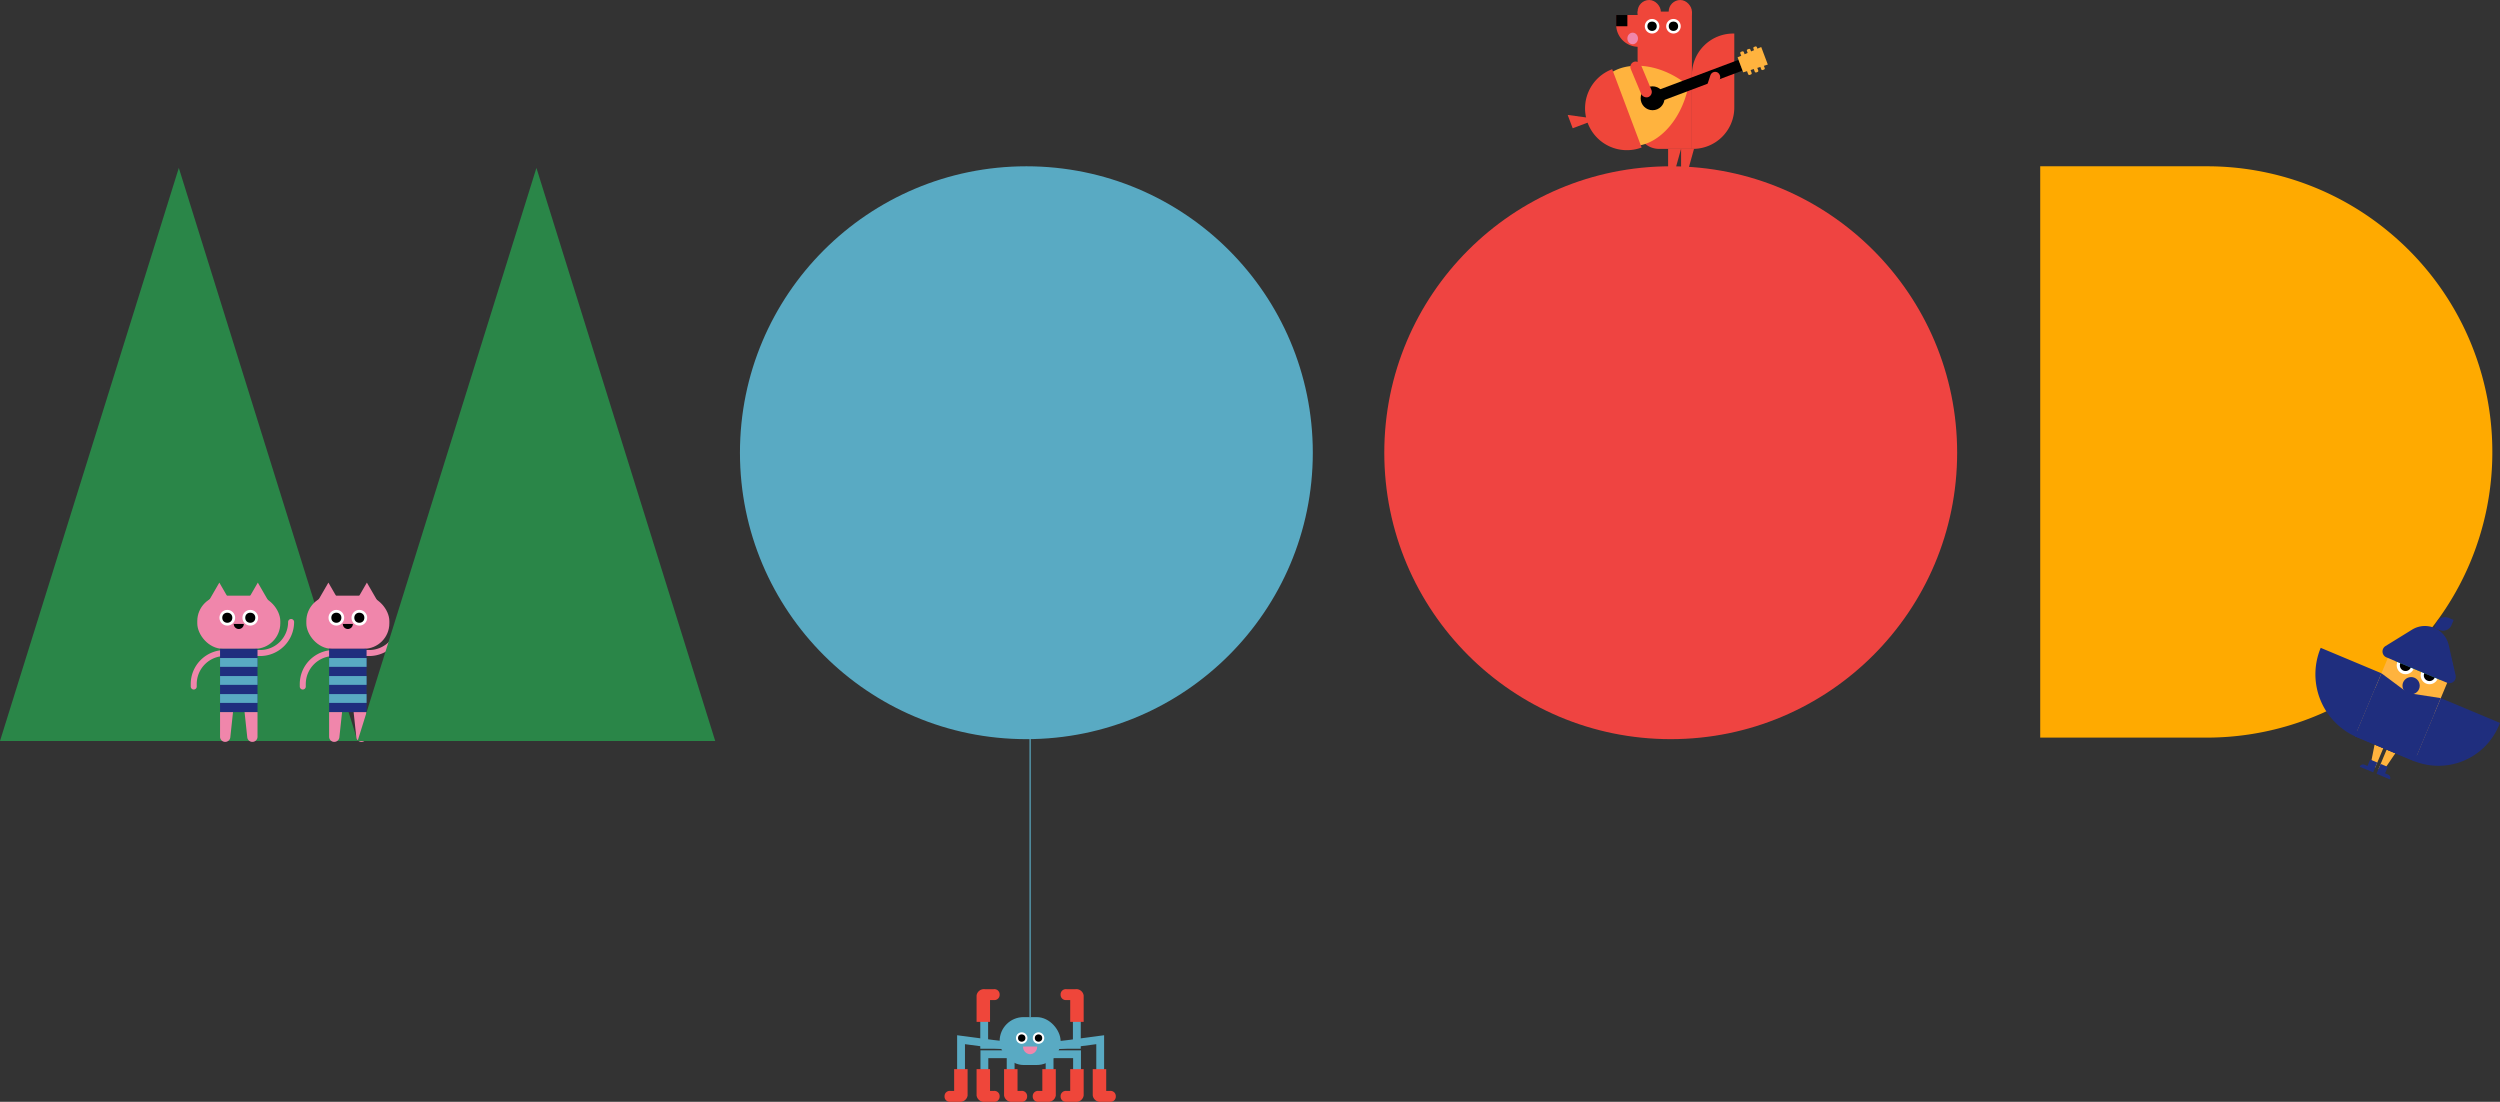 <svg xmlns="http://www.w3.org/2000/svg" width="786.68" height="346.711" viewBox="0 0 786.68 346.711">
  <rect x="0" y="0" width="786.68" height="346.711" fill="#333333" stroke="none"/>
  <g id="グループ_2069" data-name="グループ 2069" transform="translate(-212 454.823)">
    <g id="グループ_2057" data-name="グループ 2057" transform="translate(961.875 -8806.691)">
      <circle id="楕円形_5" data-name="楕円形 5" cx="90.131" cy="90.131" r="90.131" transform="translate(-517.034 8404.195)" fill="#59aac3"/>
      <circle id="楕円形_6" data-name="楕円形 6" cx="90.131" cy="90.131" r="90.131" transform="translate(-314.277 8404.195)" fill="#ef4441"/>
      <path id="パス_18" data-name="パス 18" d="M-693.606,8385.074l28.133,90.168,28.133,90.17H-749.875l28.133-90.17Z" transform="translate(0 19.633)" fill="#2a8648"/>
      <path id="パス_3527" data-name="パス 3527" d="M-711.565,8495.172v-.771a9.765,9.765,0,0,1,9.766-9.766h11.112a9.765,9.765,0,0,0,9.765-9.766" transform="translate(22.65 72.724)" fill="none" stroke="#f086ab" stroke-linecap="round" stroke-miterlimit="10" stroke-width="1.889"/>
      <g id="グループ_2052" data-name="グループ 2052" transform="translate(-687.797 8535.197)">
        <rect id="長方形_1485" data-name="長方形 1485" width="26.123" height="16.704" rx="8" transform="translate(0 4.121)" fill="#f086ab"/>
        <rect id="長方形_1486" data-name="長方形 1486" width="11.788" height="19.932" transform="translate(7.167 20.824)" fill="#1f2e7e"/>
        <path id="パス_3528" data-name="パス 3528" d="M-705.229,8467.08l1.711,2.965,1.711,2.965h-6.846l1.711-2.965Z" transform="translate(712.169 -8467.08)" fill="#f086ab"/>
        <path id="パス_3529" data-name="パス 3529" d="M-697.618,8467.08l1.711,2.965,1.712,2.965h-6.846l1.711-2.965Z" transform="translate(716.669 -8467.08)" fill="#f086ab"/>
        <circle id="楕円形_82" data-name="楕円形 82" cx="2.47" cy="2.47" r="2.47" transform="translate(6.975 8.589)" fill="#fff"/>
        <circle id="楕円形_83" data-name="楕円形 83" cx="2.47" cy="2.47" r="2.47" transform="translate(14.208 8.589)" fill="#fff"/>
        <circle id="楕円形_84" data-name="楕円形 84" cx="1.584" cy="1.584" r="1.584" transform="translate(7.861 9.474)"/>
        <circle id="楕円形_85" data-name="楕円形 85" cx="1.584" cy="1.584" r="1.584" transform="translate(15.093 9.474)"/>
        <path id="パス_3530" data-name="パス 3530" d="M-704.74,8502.06h0a1.619,1.619,0,0,1-1.618-1.621v-7.745h4.075l-.846,7.918A1.622,1.622,0,0,1-704.74,8502.06Z" transform="translate(713.525 -8451.935)" fill="#f086ab"/>
        <path id="パス_3531" data-name="パス 3531" d="M-699.054,8502.06h0a1.622,1.622,0,0,1-1.61-1.448l-.846-7.918h4.075v7.745A1.619,1.619,0,0,1-699.054,8502.06Z" transform="translate(716.391 -8451.935)" fill="#f086ab"/>
        <rect id="長方形_1487" data-name="長方形 1487" width="11.788" height="2.77" transform="translate(7.167 23.738)" fill="#59aac3"/>
        <rect id="長方形_1488" data-name="長方形 1488" width="11.788" height="2.77" transform="translate(7.167 29.405)" fill="#59aac3"/>
        <rect id="長方形_1489" data-name="長方形 1489" width="11.788" height="2.77" transform="translate(7.167 35.082)" fill="#59aac3"/>
        <path id="パス_3532" data-name="パス 3532" d="M-700.482,8475.258a1.584,1.584,0,0,1-1.583,1.585,1.584,1.584,0,0,1-1.583-1.585" transform="translate(715.127 -8462.243)"/>
      </g>
      <path id="パス_3533" data-name="パス 3533" d="M-690,8495.172v-.771a9.766,9.766,0,0,1,9.765-9.766h11.113a9.766,9.766,0,0,0,9.765-9.766" transform="translate(35.401 72.724)" fill="none" stroke="#f086ab" stroke-linecap="round" stroke-miterlimit="10" stroke-width="1.889"/>
      <g id="グループ_2053" data-name="グループ 2053" transform="translate(-653.479 8535.197)">
        <rect id="長方形_1490" data-name="長方形 1490" width="26.123" height="16.704" rx="8" transform="translate(0 4.121)" fill="#f086ab"/>
        <rect id="長方形_1491" data-name="長方形 1491" width="11.788" height="19.932" transform="translate(7.167 20.824)" fill="#1f2e7e"/>
        <path id="パス_3534" data-name="パス 3534" d="M-683.662,8467.08l1.711,2.965,1.711,2.965h-6.846l1.712-2.965Z" transform="translate(690.603 -8467.08)" fill="#f086ab"/>
        <path id="パス_3535" data-name="パス 3535" d="M-676.052,8467.08l1.711,2.965,1.711,2.965h-6.846l1.711-2.965Z" transform="translate(695.102 -8467.08)" fill="#f086ab"/>
        <circle id="楕円形_86" data-name="楕円形 86" cx="2.47" cy="2.47" r="2.47" transform="translate(6.975 8.589)" fill="#fff"/>
        <circle id="楕円形_87" data-name="楕円形 87" cx="2.47" cy="2.47" r="2.47" transform="translate(14.208 8.589)" fill="#fff"/>
        <circle id="楕円形_88" data-name="楕円形 88" cx="1.584" cy="1.584" r="1.584" transform="translate(7.861 9.474)"/>
        <circle id="楕円形_89" data-name="楕円形 89" cx="1.584" cy="1.584" r="1.584" transform="translate(15.093 9.474)"/>
        <path id="パス_3536" data-name="パス 3536" d="M-683.172,8502.06h0a1.621,1.621,0,0,1-1.62-1.621v-7.745h4.077l-.848,7.918A1.62,1.62,0,0,1-683.172,8502.06Z" transform="translate(691.959 -8451.935)" fill="#f086ab"/>
        <path id="パス_3537" data-name="パス 3537" d="M-677.488,8502.06h0a1.623,1.623,0,0,1-1.61-1.448l-.847-7.918h4.077v7.745A1.621,1.621,0,0,1-677.488,8502.06Z" transform="translate(694.824 -8451.935)" fill="#f086ab"/>
        <rect id="長方形_1492" data-name="長方形 1492" width="11.788" height="2.77" transform="translate(7.167 23.738)" fill="#59aac3"/>
        <rect id="長方形_1493" data-name="長方形 1493" width="11.788" height="2.77" transform="translate(7.167 29.405)" fill="#59aac3"/>
        <rect id="長方形_1494" data-name="長方形 1494" width="11.788" height="2.77" transform="translate(7.167 35.082)" fill="#59aac3"/>
        <path id="パス_3538" data-name="パス 3538" d="M-678.915,8475.258a1.585,1.585,0,0,1-1.585,1.585,1.585,1.585,0,0,1-1.583-1.585" transform="translate(693.56 -8462.243)"/>
      </g>
      <path id="パス_37" data-name="パス 37" d="M-622.89,8385.074l28.133,90.168,28.133,90.17H-679.156l28.133-90.17Z" transform="translate(41.812 19.633)" fill="#2a8648"/>
      <path id="長方形_1495" data-name="長方形 1495" d="M0,0H17.091a0,0,0,0,1,0,0V43.19a0,0,0,0,1,0,0H6.73A6.73,6.73,0,0,1,0,36.46V0A0,0,0,0,1,0,0Z" transform="translate(-234.567 8355.526)" fill="#ef463a"/>
      <path id="長方形_1496" data-name="長方形 1496" d="M13,0h.333a0,0,0,0,1,0,0V23.293a13,13,0,0,1-13,13H0a0,0,0,0,1,0,0V13A13,13,0,0,1,13,0Z" transform="translate(-217.475 8362.423)" fill="#ef463a"/>
      <g id="グループ_2054" data-name="グループ 2054" transform="translate(-256.57 8366.357)">
        <path id="パス_3539" data-name="パス 3539" d="M-404.9,8371.162c-2.447,11.97-10.707,19.447-18.094,18.953a13.032,13.032,0,0,1-10.672-7.427,13.334,13.334,0,0,1,2.573-14.119C-425.906,8363.228-414.491,8363.312-404.9,8371.162Z" transform="translate(442.921 -8358.672)" fill="#ffb33e"/>
        <rect id="長方形_1497" data-name="長方形 1497" width="27.308" height="3.61" transform="translate(28.194 13.95) rotate(-20.606)"/>
        <path id="パス_3540" data-name="パス 3540" d="M-396.752,8366.688l-7.739,2.449-1.774-4.719,7.435-3.256Z" transform="translate(459.726 -8360.862)" fill="#ffb33e"/>
        <rect id="長方形_1498" data-name="長方形 1498" width="1.169" height="7.76" rx="0.367" transform="matrix(0.936, -0.352, 0.352, 0.936, 54.196, 1.956)" fill="#ffb33e"/>
        <rect id="長方形_1499" data-name="長方形 1499" width="1.169" height="7.76" rx="0.367" transform="translate(56.271 1.176) rotate(-20.605)" fill="#ffb33e"/>
        <rect id="長方形_1500" data-name="長方形 1500" width="1.169" height="7.76" rx="0.367" transform="translate(58.304 0.412) rotate(-20.605)" fill="#ffb33e"/>
        <circle id="楕円形_90" data-name="楕円形 90" cx="3.758" cy="3.758" r="3.758" transform="translate(22.957 12.676)"/>
        <path id="パス_3541" data-name="パス 3541" d="M-418.627,8390.193a13.165,13.165,0,0,1-16.953-7.689,13.163,13.163,0,0,1,7.689-16.953" transform="translate(441.893 -8358.266)" fill="#ef463a"/>
        <path id="パス_3542" data-name="パス 3542" d="M-430.308,8375.787l-7.979,3-1.575-4.187,9.589,1.283Z" transform="translate(439.862 -8352.917)" fill="#ef463a"/>
      </g>
      <path id="長方形_1501" data-name="長方形 1501" d="M0,0H23.51a0,0,0,0,1,0,0V10a0,0,0,0,1,0,0H7A7,7,0,0,1,0,3V0A0,0,0,0,1,0,0Z" transform="translate(-241.319 8356.594)" fill="#ef463a"/>
      <rect id="長方形_1502" data-name="長方形 1502" width="7.316" height="7.316" rx="3.658" transform="translate(-224.791 8351.868)" fill="#ef463a"/>
      <rect id="長方形_1503" data-name="長方形 1503" width="7.316" height="7.316" rx="3.658" transform="translate(-234.567 8351.868)" fill="#ef463a"/>
      <circle id="楕円形_91" data-name="楕円形 91" cx="2.296" cy="2.296" r="2.296" transform="translate(-232.31 8357.831)" fill="#fff"/>
      <circle id="楕円形_92" data-name="楕円形 92" cx="2.296" cy="2.296" r="2.296" transform="translate(-225.585 8357.831)" fill="#fff"/>
      <circle id="楕円形_93" data-name="楕円形 93" cx="1.473" cy="1.473" r="1.473" transform="translate(-231.487 8358.654)"/>
      <circle id="楕円形_94" data-name="楕円形 94" cx="1.473" cy="1.473" r="1.473" transform="translate(-224.762 8358.654)"/>
      <rect id="長方形_1504" data-name="長方形 1504" width="3.534" height="3.534" transform="translate(-241.319 8356.594)"/>
      <ellipse id="楕円形_95" data-name="楕円形 95" cx="1.669" cy="1.822" rx="1.669" ry="1.822" transform="translate(-237.785 8362.147)" fill="#f086ab"/>
      <path id="パス_3543" data-name="パス 3543" d="M-417.783,8387.975H-420v-6.7h4.083Z" transform="translate(195.033 17.385)" fill="#ef463a"/>
      <path id="パス_3544" data-name="パス 3544" d="M-415.217,8387.975h-2.219v-6.7h4.082Z" transform="translate(196.55 17.385)" fill="#ef463a"/>
      <rect id="長方形_1505" data-name="長方形 1505" width="3.455" height="11.98" rx="1.727" transform="translate(-237.38 8372.012) rotate(-22.722)" fill="#ef463a"/>
      <rect id="長方形_1506" data-name="長方形 1506" width="3.195" height="11.98" rx="1.598" transform="translate(-211.879 8386.436) rotate(-161.765)" fill="#ef463a"/>
      <rect id="長方形_1507" data-name="長方形 1507" width="19.188" height="15.071" rx="7.535" transform="translate(-435.319 8671.923)" fill="#59aac3"/>
      <path id="パス_3545" data-name="パス 3545" d="M-532.484,8574.042h-2.464v-12.006h-7.3v-2.463h9.768Z" transform="translate(122.754 122.803)" fill="#59aac3"/>
      <path id="パス_3546" data-name="パス 3546" d="M-553.519,8574.042h-2.464v-14.469h10.042v2.463h-7.578Z" transform="translate(114.636 122.803)" fill="#59aac3"/>
      <path id="パス_3547" data-name="パス 3547" d="M-539.751,8568.564h-2.464v-6.528h-2.355v-2.463h4.819Z" transform="translate(121.384 122.803)" fill="#59aac3"/>
      <path id="パス_3548" data-name="パス 3548" d="M-548.325,8573.572h-2.464v-14h4.934v2.463h-2.47Z" transform="translate(117.707 122.803)" fill="#59aac3"/>
      <path id="パス_3549" data-name="パス 3549" d="M-558.138,8576.709H-560.6V8556.59l15.892,2.1-.323,2.443-13.1-1.732Z" transform="translate(111.905 121.041)" fill="#59aac3"/>
      <path id="パス_3550" data-name="パス 3550" d="M-547.08,8570.15v-6.861h-4.236v8.285a2.354,2.354,0,0,0,2.59,2h2.845a1.646,1.646,0,0,0,1.82-1.715h0a1.645,1.645,0,0,0-1.82-1.713Z" transform="translate(117.395 125.001)" fill="#ef463a"/>
      <path id="パス_3551" data-name="パス 3551" d="M-552.519,8570.15v-6.861h-4.236v8.285a2.354,2.354,0,0,0,2.591,2h2.844a1.646,1.646,0,0,0,1.822-1.715h0a1.646,1.646,0,0,0-1.822-1.713Z" transform="translate(114.18 125.001)" fill="#ef463a"/>
      <path id="パス_3552" data-name="パス 3552" d="M-542.628,8570.15v-6.861h4.238v8.285a2.355,2.355,0,0,1-2.592,2h-2.844a1.646,1.646,0,0,1-1.822-1.715h0a1.646,1.646,0,0,1,1.822-1.713Z" transform="translate(120.746 125.001)" fill="#ef463a"/>
      <path id="パス_3553" data-name="パス 3553" d="M-537.116,8570.15v-6.861h4.236v8.285a2.354,2.354,0,0,1-2.591,2h-2.845a1.646,1.646,0,0,1-1.82-1.715h0a1.645,1.645,0,0,1,1.82-1.713Z" transform="translate(124.005 125.001)" fill="#ef463a"/>
      <path id="パス_3554" data-name="パス 3554" d="M-560.068,8570.15v-6.861h4.236v8.285a2.354,2.354,0,0,1-2.591,2h-2.845a1.646,1.646,0,0,1-1.82-1.715h0a1.645,1.645,0,0,1,1.82-1.713Z" transform="translate(110.435 125.001)" fill="#ef463a"/>
      <path id="パス_3555" data-name="パス 3555" d="M-525.628,8576.709h-2.464V8559.4l-13.105,1.732-.323-2.443,15.892-2.1Z" transform="translate(123.187 121.041)" fill="#59aac3"/>
      <path id="パス_3556" data-name="パス 3556" d="M-546.254,8564.631h-9.768V8550.16h2.464v12.006h7.3Z" transform="translate(114.613 117.239)" fill="#59aac3"/>
      <path id="パス_3557" data-name="パス 3557" d="M-532.422,8564.631h-10.042v-2.465h7.578V8550.16h2.464Z" transform="translate(122.629 117.239)" fill="#59aac3"/>
      <circle id="楕円形_96" data-name="楕円形 96" cx="1.807" cy="1.807" r="1.807" transform="translate(-430.177 8676.706)" fill="#fff"/>
      <circle id="楕円形_97" data-name="楕円形 97" cx="1.807" cy="1.807" r="1.807" transform="translate(-424.886 8676.706)" fill="#fff"/>
      <circle id="楕円形_98" data-name="楕円形 98" cx="1.159" cy="1.159" r="1.159" transform="translate(-429.529 8677.354)"/>
      <circle id="楕円形_99" data-name="楕円形 99" cx="1.159" cy="1.159" r="1.159" transform="translate(-424.238 8677.354)"/>
      <path id="パス_3558" data-name="パス 3558" d="M-552.519,8550.905v6.86h-4.236v-8.285a2.354,2.354,0,0,1,2.591-2h2.844a1.646,1.646,0,0,1,1.822,1.714h0a1.646,1.646,0,0,1-1.822,1.714Z" transform="translate(114.18 115.651)" fill="#ef463a"/>
      <path id="パス_3559" data-name="パス 3559" d="M-537.116,8550.905v6.86h4.236v-8.285a2.354,2.354,0,0,0-2.591-2h-2.845a1.646,1.646,0,0,0-1.82,1.714h0a1.645,1.645,0,0,0,1.82,1.714Z" transform="translate(124.005 115.651)" fill="#ef463a"/>
      <path id="パス_3560" data-name="パス 3560" d="M-543.129,8558.824a2.323,2.323,0,0,1-2.215,2.418,2.322,2.322,0,0,1-2.213-2.418" transform="translate(119.618 122.36)" fill="#f086ab"/>
      <path id="パス_3561" data-name="パス 3561" d="M-529.545,8570.15v-6.861h-4.237v8.285a2.354,2.354,0,0,0,2.591,2h2.845a1.646,1.646,0,0,0,1.822-1.715h0a1.646,1.646,0,0,0-1.822-1.713Z" transform="translate(127.762 125.001)" fill="#ef463a"/>
      <rect id="長方形_1508" data-name="長方形 1508" width="0.377" height="162.875" transform="translate(-425.913 8509.046)" fill="#59aac3"/>
      <path id="パス_3569" data-name="パス 3569" d="M-293.917,8564.532H-346.3v-179.78h52.381a89.53,89.53,0,0,1,57.177,20.526,89.706,89.706,0,0,1,32.712,69.362h0a89.628,89.628,0,0,1-7.064,34.992A89.917,89.917,0,0,1-293.917,8564.532Z" transform="translate(238.423 19.444)" fill="#fa0"/>
      <g id="グループ_2056" data-name="グループ 2056" transform="translate(-27.926 8545.166)">
        <path id="パス_3562" data-name="パス 3562" d="M-281.115,8505.736l1.488.623,2.556-6.1-2.737-1.147Z" transform="translate(305.074 -8458.109)" fill="#ffb33e"/>
        <path id="パス_3563" data-name="パス 3563" d="M-278.026,8506.837l-1.488-.625,2.556-6.1,2.737,1.146Z" transform="translate(306.021 -8457.52)" fill="#ffb33e"/>
        <path id="長方形_1509" data-name="長方形 1509" d="M0,0H21.53a0,0,0,0,1,0,0V21.53a0,0,0,0,1,0,0h0A21.53,21.53,0,0,1,0,0V0A0,0,0,0,1,0,0Z" transform="translate(8.317 10.561) rotate(22.725)" fill="#1f2e7e"/>
        <path id="長方形_1510" data-name="長方形 1510" d="M20.635,0h0a0,0,0,0,1,0,0V21.53a0,0,0,0,1,0,0H0a0,0,0,0,1,0,0v-.895A20.635,20.635,0,0,1,20.635,0Z" transform="translate(56.413 54.046) rotate(-157.275)" fill="#1f2e7e"/>
        <path id="長方形_1511" data-name="長方形 1511" d="M6.362,0h7.523a6.362,6.362,0,0,1,6.362,6.362v27.8a0,0,0,0,1,0,0H0a0,0,0,0,1,0,0V6.362A6.362,6.362,0,0,1,6.362,0Z" transform="translate(33.041 5.144) rotate(22.725)" fill="#ffb33e"/>
        <circle id="楕円形_100" data-name="楕円形 100" cx="2.714" cy="2.714" r="2.714" transform="translate(34.045 19.758)" fill="#1f2e7e"/>
        <path id="パス_3564" data-name="パス 3564" d="M-265.49,8512.689l-18.676-7.822,8.317-19.857,16.736,12.455Z" transform="translate(303.27 -8466.448)" fill="#1f2e7e"/>
        <path id="パス_3565" data-name="パス 3565" d="M-284.166,8503.146l18.676,7.823,8.317-19.859-20.617-3.189Z" transform="translate(303.27 -8464.726)" fill="#1f2e7e"/>
        <circle id="楕円形_101" data-name="楕円形 101" cx="2.788" cy="2.788" r="2.788" transform="translate(32.225 13.285)" fill="#fff"/>
        <circle id="楕円形_102" data-name="楕円形 102" cx="2.788" cy="2.788" r="2.788" transform="translate(39.756 16.439)" fill="#fff"/>
        <circle id="楕円形_103" data-name="楕円形 103" cx="1.788" cy="1.788" r="1.788" transform="translate(33.225 14.284)"/>
        <circle id="楕円形_104" data-name="楕円形 104" cx="1.788" cy="1.788" r="1.788" transform="translate(40.756 17.438)"/>
        <rect id="長方形_1512" data-name="長方形 1512" width="15.459" height="3.395" transform="translate(33.026 11.56) rotate(22.725)" fill="#1e9846"/>
        <path id="パス_3566" data-name="パス 3566" d="M-258.408,8493.518l-19.128-8.012c-.072-.029-.14-.062-.207-.1a2.01,2.01,0,0,1-.01-3.451l8.332-5.148a7.681,7.681,0,0,1,7-.551h0a7.681,7.681,0,0,1,4.519,5.375l2.177,9.549a2.009,2.009,0,0,1-2.466,2.414A1.923,1.923,0,0,1-258.408,8493.518Z" transform="translate(306.486 -8471.974)" fill="#1f2e7e"/>
        <g id="グループ_2055" data-name="グループ 2055" transform="translate(20.582 45.712)">
          <path id="パス_3567" data-name="パス 3567" d="M-280.783,8504.088l-.931-.389a1.164,1.164,0,0,0-1.523.625l2,.836,2.237.938.45-1.072.845-2.016-2.237-.937Z" transform="translate(283.237 -8502.072)" fill="#1f2e7e"/>
          <path id="パス_3568" data-name="パス 3568" d="M-276.289,8506.282l-.929-.39.845-2.016-2.237-.937-.845,2.017-.45,1.072,2.237.938,2,.839A1.164,1.164,0,0,0-276.289,8506.282Z" transform="translate(285.206 -8501.559)" fill="#1f2e7e"/>
        </g>
        <path id="長方形_1513" data-name="長方形 1513" d="M2.919,0H4.646a0,0,0,0,1,0,0V1.726A2.919,2.919,0,0,1,1.726,4.646H0a0,0,0,0,1,0,0V2.919A2.919,2.919,0,0,1,2.919,0Z" transform="matrix(0.922, 0.386, -0.386, 0.922, 45.859, 0)" fill="#1f2e7e"/>
      </g>
    </g>
  </g>
</svg>
